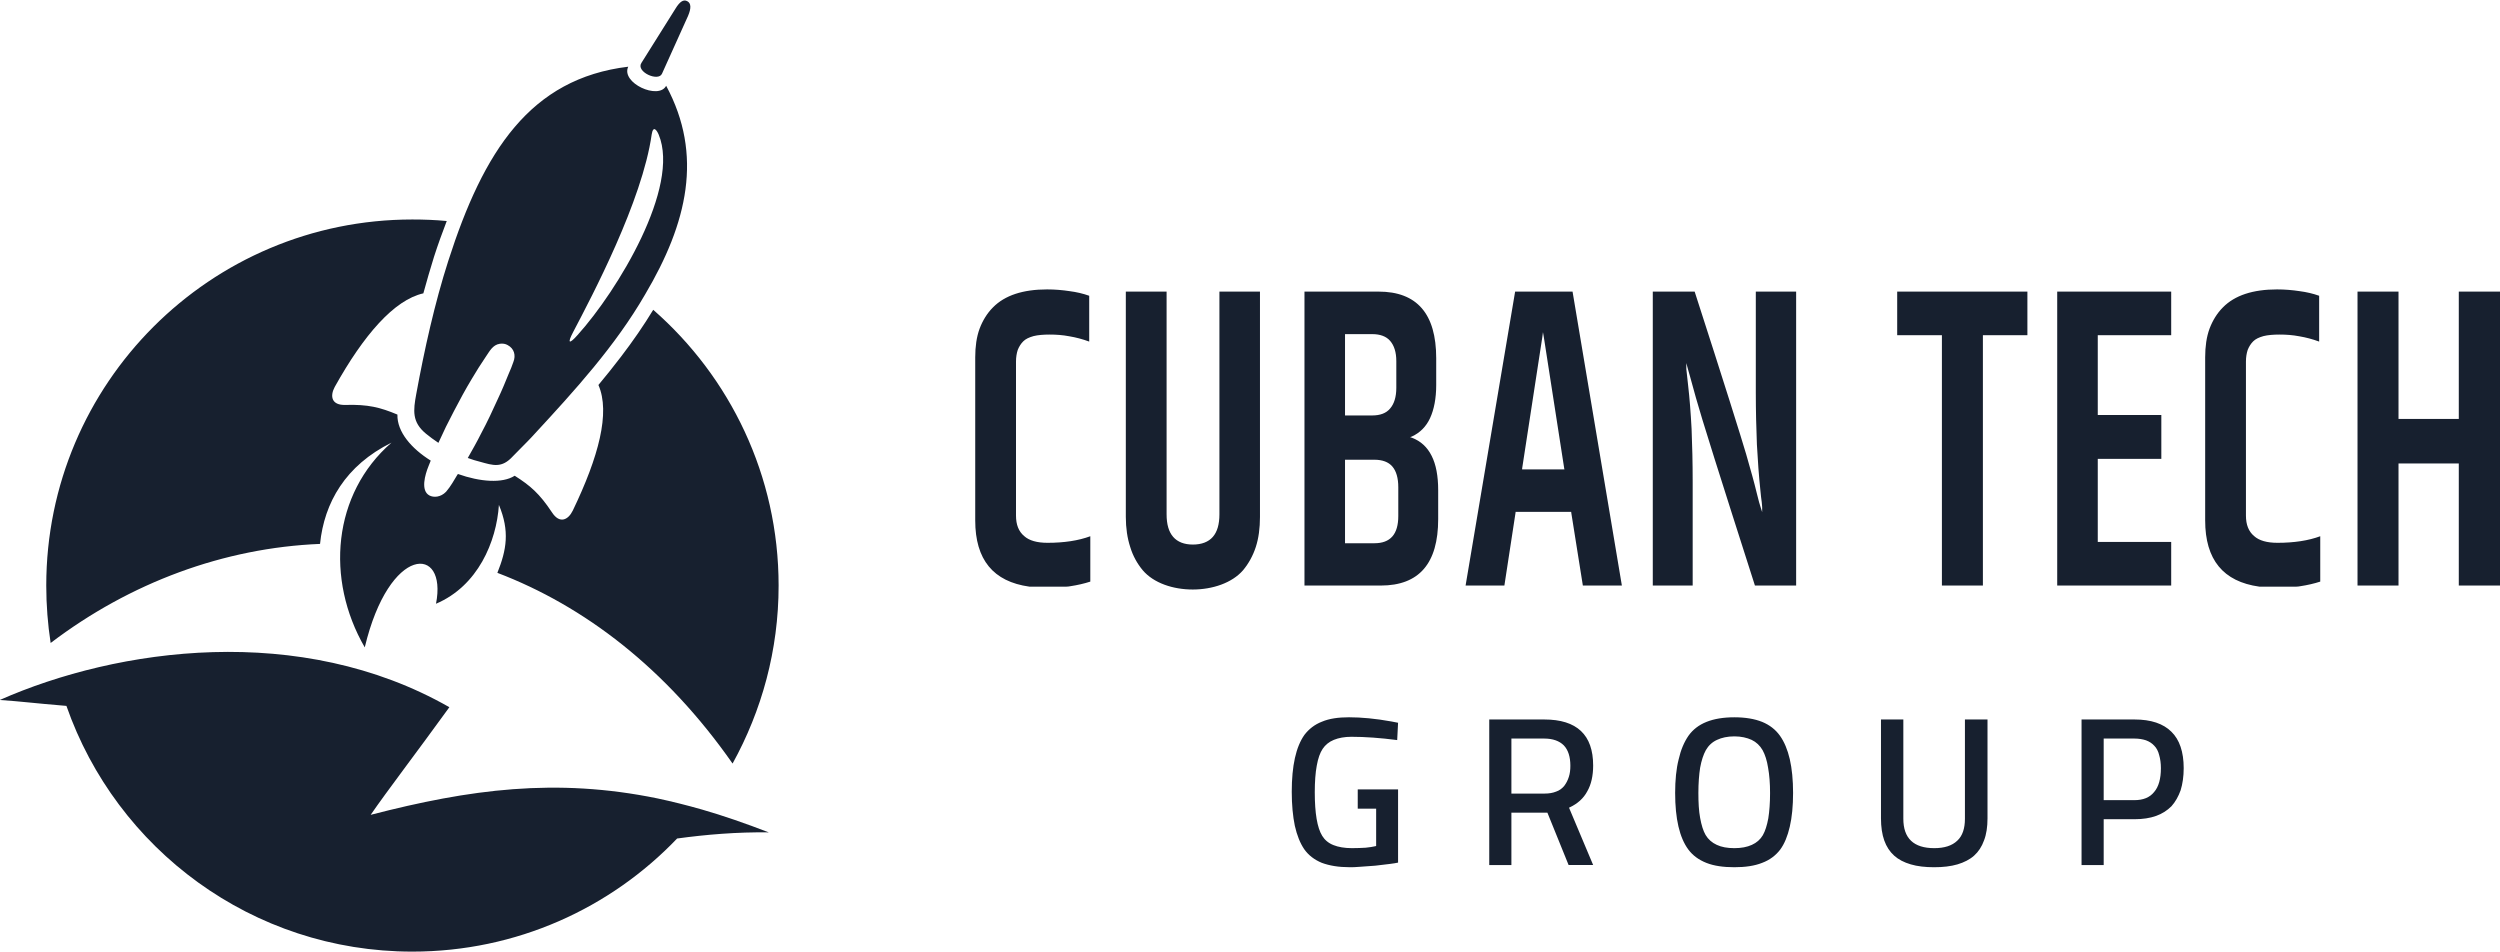 <?xml version="1.0" encoding="UTF-8"?>
<!DOCTYPE svg PUBLIC "-//W3C//DTD SVG 1.1//EN" "http://www.w3.org/Graphics/SVG/1.1/DTD/svg11.dtd">
<!-- Creator: CorelDRAW X7 -->
<svg xmlns="http://www.w3.org/2000/svg" xml:space="preserve" width="114.046mm" height="43.434mm" version="1.1" style="shape-rendering:geometricPrecision; text-rendering:geometricPrecision; image-rendering:optimizeQuality; fill-rule:evenodd; clip-rule:evenodd"
viewBox="0 0 11405 4343"
 xmlns:xlink="http://www.w3.org/1999/xlink">
 <defs>
  <style type="text/css">
   <![CDATA[
    .fil0 {fill:#17202F}
   ]]>
  </style>
 </defs>
 <g id="Capa_x0020_1">
  <g id="_557824493600">
   <g>
    <path class="fil0" d="M6194 3601l0 88 80 0 4 0 0 4 0 163 0 3 -3 1c-12,3 -27,5 -45,7 -18,1 -39,2 -63,2 -33,0 -62,-5 -84,-14 -23,-9 -40,-24 -51,-42 -23,-37 -34,-104 -34,-199 0,-48 3,-89 9,-121 6,-34 15,-59 27,-77 12,-18 29,-32 51,-41 22,-9 49,-14 80,-14 62,0 132,5 209,15l4 -79 -31 -6 0 0c-72,-13 -136,-19 -193,-19 -49,0 -90,6 -123,20 -34,13 -60,34 -80,60 -39,55 -58,141 -58,260 0,60 5,111 14,155 10,44 24,79 43,107 19,27 46,48 80,62 35,13 77,20 127,20 12,0 28,0 48,-2 19,-1 42,-3 69,-5 27,-3 49,-6 67,-8 16,-2 28,-4 37,-6l0 -334 -184 0zm701 345l0 -236 0 -3 4 0 158 0 2 0 1 2 96 237 112 0 -109 -259 -1 -3 3 -1c36,-17 63,-41 80,-73l0 0c18,-31 27,-71 27,-118 0,-140 -74,-210 -223,-210l-251 0 0 664 101 0zm239 -546c20,21 30,52 30,93 0,19 -2,36 -7,51 -5,16 -12,29 -21,41 -10,12 -22,21 -37,26 -15,6 -32,9 -52,9l-148 0 -4 0 0 -4 0 -243 0 -4 4 0 146 0c39,0 69,11 89,31zm698 454c-22,-10 -39,-25 -51,-45 -11,-19 -19,-45 -25,-78 -6,-32 -8,-70 -8,-114 0,-44 3,-83 8,-115 6,-33 15,-60 26,-80l0 0c12,-21 29,-37 51,-47 21,-10 48,-16 79,-16 31,0 57,6 79,16 21,10 38,26 50,47 11,20 20,47 25,80 6,33 9,71 9,116 0,45 -3,83 -8,115 -6,32 -14,58 -25,77 -12,20 -28,34 -50,44 -22,10 -48,15 -80,15 -32,0 -59,-5 -80,-15zm207 82c35,-13 62,-34 82,-60 20,-27 34,-62 44,-105 10,-43 15,-94 15,-154 0,-59 -5,-110 -15,-154 -10,-43 -25,-79 -45,-107 -20,-28 -47,-49 -81,-63 -35,-14 -77,-21 -127,-21 -50,0 -92,7 -127,21 -35,14 -62,35 -82,63 -20,29 -35,64 -45,108 -11,43 -16,95 -16,153 0,59 5,110 15,153 10,43 25,78 45,105 20,27 47,47 82,61 35,14 78,20 128,20 50,0 92,-6 127,-20zm785 -67c-94,0 -141,-45 -141,-134l0 -453 -102 0 0 451c0,39 5,73 15,101 10,28 25,51 45,69 20,18 45,31 76,40 30,9 66,13 106,13 41,0 76,-4 107,-13 30,-9 56,-22 76,-40 20,-18 35,-41 45,-69 11,-28 16,-62 16,-101l0 -451 -103 0 0 453c0,44 -11,78 -35,100 -24,23 -59,34 -105,34zm777 -132l137 0c37,0 70,-5 98,-15 28,-10 51,-25 70,-44 18,-20 32,-45 42,-73 9,-29 14,-63 14,-101 0,-74 -19,-130 -56,-166 -37,-37 -93,-56 -168,-56l-242 0 0 664 101 0 0 -205 0 -4 4 0zm136 -87l-136 0 -4 0 0 -3 0 -274 0 -4 4 0 136 0c20,0 38,3 53,8 16,6 28,14 38,25 10,10 18,25 22,42 5,17 8,37 8,60 0,48 -10,85 -31,109 -20,25 -50,37 -90,37z"/>
    <path class="fil0" d="M4865 2676l-169 0c-165,-23 -247,-123 -247,-302l0 -744c0,-49 6,-93 20,-131 14,-37 34,-70 61,-97 54,-55 137,-82 247,-82 36,0 70,3 103,8 31,4 61,11 89,21l0 209c-30,-11 -60,-19 -90,-24 -31,-6 -61,-8 -90,-8 -29,0 -54,2 -74,7 -21,6 -36,13 -47,24 -11,11 -19,24 -25,39 -5,15 -8,33 -8,53l0 703c0,41 12,72 37,93l0 0c23,21 59,31 107,31 76,0 141,-10 195,-30l0 207c-28,9 -58,16 -91,21 -6,1 -12,2 -18,2zm1687 -920l0 -122c0,-203 -88,-304 -263,-304l-338 0 0 1341 348 0c175,0 262,-101 262,-303l0 -132c0,-65 -10,-118 -30,-157 -20,-40 -50,-67 -89,-82l-9 -3 8 -3c37,-17 65,-45 83,-84 18,-39 28,-90 28,-151zm-412 -232l120 0c36,0 64,10 82,31 18,21 28,51 28,92l0 122c0,42 -10,73 -28,94 -18,22 -46,32 -82,32l-120 0 -4 0 0 -4 0 -364 0 -3 4 0zm239 698l0 132c0,83 -36,124 -109,124l-130 0 -4 0 0 -4 0 -374 0 -3 4 0 130 0c36,0 64,10 82,31 18,21 27,53 27,94zm789 116l53 333 178 0 -225 -1341 -262 0 -226 1341 177 0 51 -333 0 -3 3 0 247 0 4 0 0 3zm-36 -197l-184 0 -4 0 0 -4 92 -599 3 -23 4 23 93 599 1 4 -5 0zm1062 -811l-184 0 0 461c0,83 2,162 5,237 4,74 9,144 16,210l0 0c2,22 4,39 6,52 1,12 2,20 2,23l0 23 -7 -22c-1,-3 -3,-11 -7,-23 -3,-11 -7,-27 -12,-47 -5,-20 -11,-45 -19,-73 -8,-28 -17,-61 -28,-99 -11,-38 -36,-118 -75,-242 -39,-125 -93,-291 -160,-500l-191 0 0 1341 182 0 0 -472c0,-88 -2,-169 -5,-243 -4,-74 -9,-140 -16,-200 -5,-46 -8,-71 -8,-73l0 -27 7 26 11 39 26 94c11,40 39,132 84,275 45,143 107,337 185,581l188 0 0 -1341zm1055 199l0 -199 -594 0 0 199 200 0 4 0 0 4 0 1138 187 0 0 -1138 0 -4 3 0 200 0zm656 -199l-520 0 0 1341 520 0 0 -199 -332 0 -3 0 0 -4 0 -372 0 -3 3 0 287 0 0 -200 -287 0 -3 0 0 -4 0 -356 0 -4 3 0 332 0 0 -199zm1501 0l-189 0 0 577 0 4 -3 0 -268 0 -4 0 0 -4 0 -577 -187 0 0 1341 187 0 0 -553 0 -4 4 0 268 0 3 0 0 4 0 553 189 0 0 -1341zm-930 1346l-169 0c-165,-23 -247,-123 -247,-302l0 -744c0,-49 6,-93 20,-131 14,-37 34,-70 61,-97 54,-55 137,-82 247,-82 36,0 70,3 103,8 31,4 61,11 89,21l0 209c-30,-11 -60,-19 -90,-24 -31,-6 -61,-8 -90,-8 -29,0 -54,2 -74,7 -21,6 -36,13 -47,24 -11,11 -19,24 -25,39 -5,15 -8,33 -8,53l0 703c0,41 12,72 37,93 23,21 59,31 107,31 76,0 141,-10 195,-30l0 207c-28,9 -58,16 -91,21 -6,1 -12,2 -18,2zm-5263 -75c-25,-30 -45,-66 -57,-106l0 0c-13,-40 -20,-86 -20,-137l0 -1028 186 0 0 1016c0,46 10,80 30,103 20,23 50,35 90,35 40,0 71,-12 91,-35 20,-23 30,-57 30,-103l0 -1016 185 0 0 1028c0,51 -6,97 -19,137 -13,40 -33,76 -58,106 -101,117 -358,118 -458,0z"/>
   </g>
   <path class="fil0" d="M-1 3193c102,7 147,14 304,27 228,653 848,1121 1578,1121 475,0 904,-198 1208,-516 132,-18 273,-30 418,-28 -106,-41 -207,-76 -304,-104 -70,-20 -138,-37 -204,-51 -463,-95 -856,-42 -1308,75 75,-109 210,-285 359,-491 -680,-388 -1512,-271 -2051,-33zm3140 -3121l-119 264c-17,38 -120,-9 -94,-49l155 -247c20,-33 37,-44 54,-35 18,9 19,32 4,67zm-1326 1819c-79,-33 -134,-47 -237,-44 -65,2 -71,-41 -49,-82 132,-237 271,-397 404,-427l0 1c16,-58 32,-114 49,-168 18,-56 38,-111 58,-163 -51,-5 -104,-7 -157,-7 -922,0 -1670,748 -1670,1670 0,89 7,177 20,262 363,-276 791,-434 1229,-452 19,-188 116,-358 326,-462 -269,234 -302,623 -122,934 112,-470 378,-468 325,-199 191,-81 276,-283 287,-451 50,120 35,205 -7,310 396,151 769,435 1073,870 133,-241 210,-517 210,-812 0,-502 -222,-952 -572,-1258 -43,71 -92,142 -147,214 -33,43 -67,86 -103,129 55,126 1,328 -117,573 -21,43 -60,62 -95,8 -57,-86 -99,-122 -170,-167 -56,36 -158,28 -259,-8l-4 6c-11,18 -29,51 -50,75 -25,26 -57,27 -76,17 -41,-22 -20,-95 -4,-134 3,-8 6,-16 10,-25 -88,-55 -154,-131 -152,-210zm1160 -1278c-43,304 -272,737 -358,901 -28,53 -19,58 20,14 183,-203 469,-675 370,-914 -8,-19 -25,-45 -32,-1zm-30 730c193,-326 266,-636 96,-952 -34,66 -208,-13 -173,-87 -447,54 -660,384 -821,886 -62,193 -109,405 -146,607 -14,76 -20,128 44,181 17,14 36,28 57,42 22,-49 46,-98 71,-145 26,-50 53,-100 82,-148 20,-34 41,-67 62,-98 18,-26 32,-56 65,-61 13,-2 26,0 36,6 30,16 38,47 26,77 -6,18 -13,35 -21,53 -15,37 -31,76 -49,114 -24,53 -49,107 -77,159 -19,38 -40,75 -61,112 19,7 38,13 55,17 61,17 100,31 151,-25 22,-23 45,-45 67,-68 11,-11 22,-23 32,-34 183,-198 368,-401 504,-636z"/>
  </g>
 </g>
</svg>
